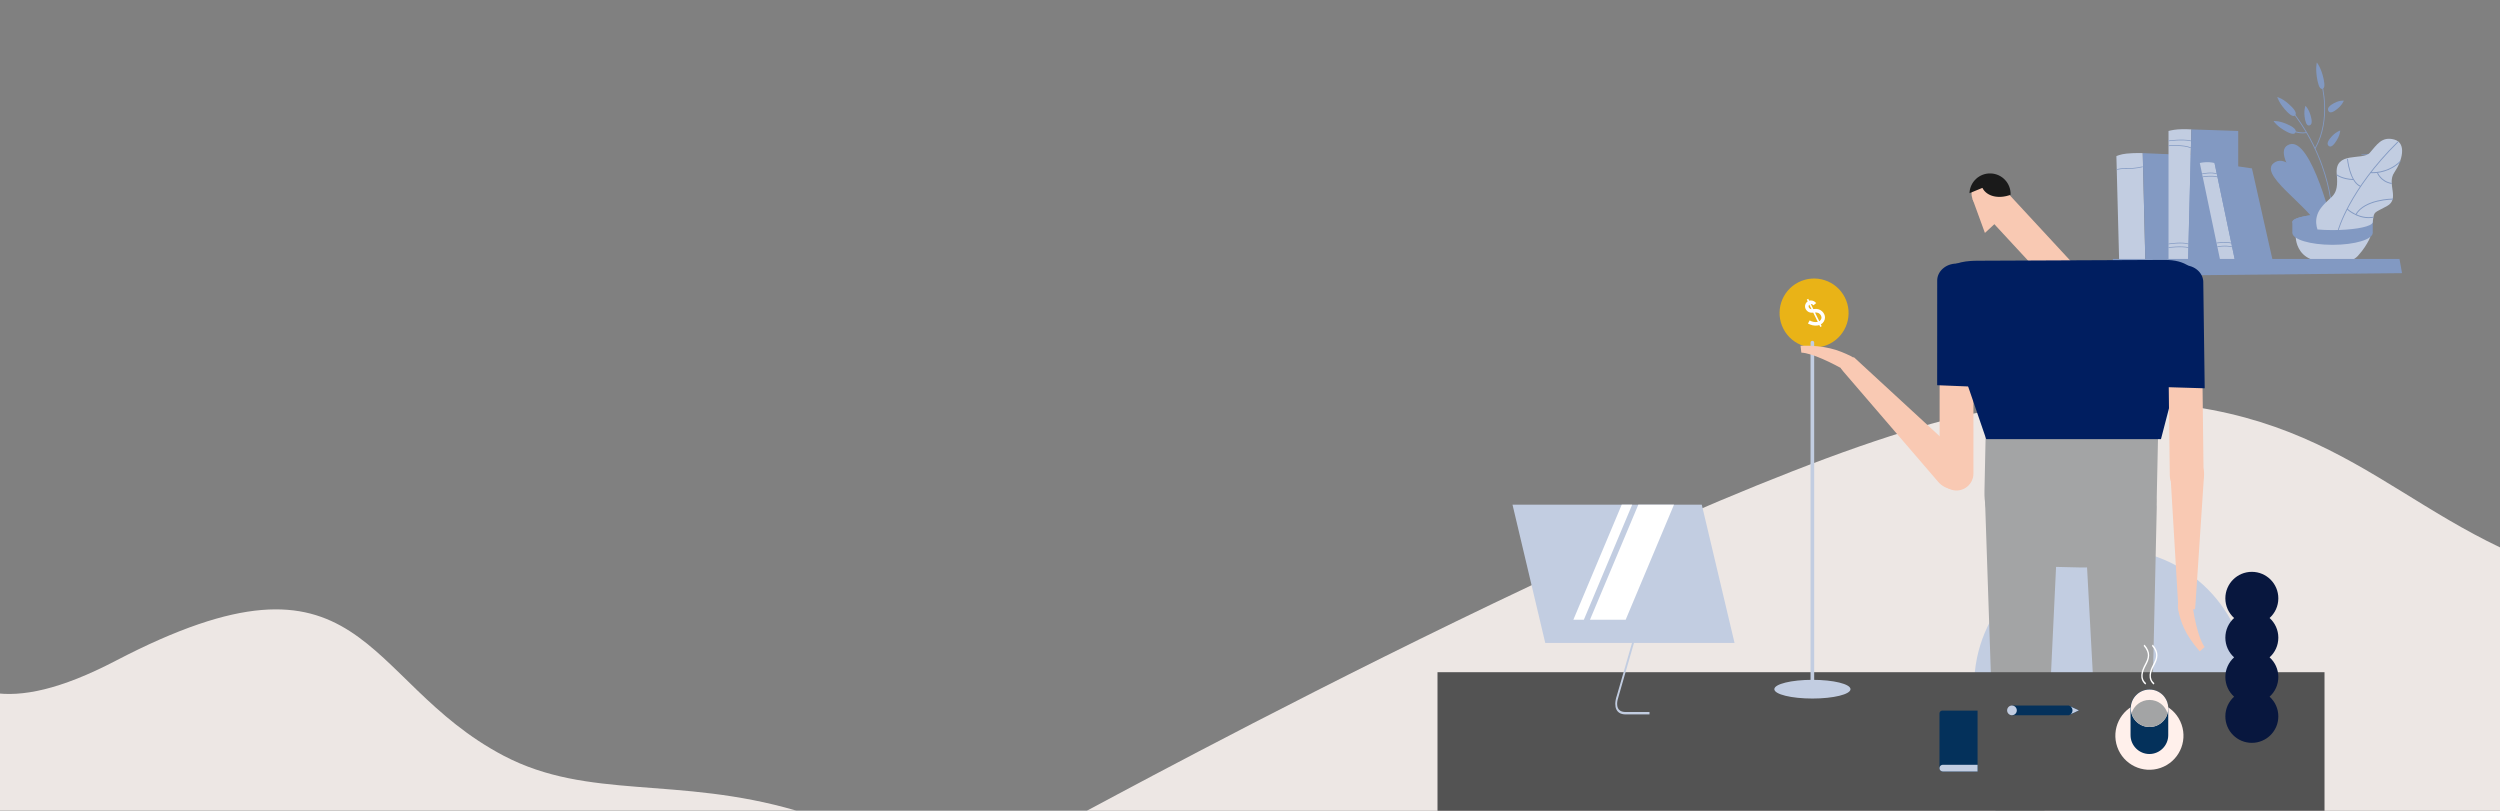<svg width="1440" height="467" viewBox="0 0 1440 467" fill="none" xmlns="http://www.w3.org/2000/svg">
<rect x="0" y="0" width="1440" height="467" fill="#808080" stroke="none"/>
<g clip-path="url(#clip0_1159_1357)">
<path d="M1149.83 235.962C1015.27 254.616 629.484 465.439 626 467H1440V315.29C1357.4 275.899 1316.67 212.832 1149.83 235.962Z" fill="#EDE7E4"/>
<path d="M290.087 435.291C207.533 391.915 210.68 305.477 66.649 380.598C34.55 397.339 12.448 401.61 -4 399.033V466.908H458.627C390.143 446.865 338.99 460.972 290.087 435.291Z" fill="#EDE7E4"/>
<path d="M1361.22 89.375C1360.56 89.375 1360.18 89.334 1360.16 89.334L1360.21 88.922C1360.29 88.922 1368.36 89.678 1374.67 84.005L1374.94 84.321C1369.86 88.881 1363.65 89.375 1361.22 89.375Z" fill="#8299C2"/>
<path d="M1370.56 94.114C1367.71 93.702 1365.91 92.397 1364.9 91.367C1363.8 90.254 1363.39 89.252 1363.38 89.21L1363.76 89.059C1363.76 89.059 1365.4 92.947 1370.63 93.716L1370.58 94.128L1370.56 94.114Z" fill="#8299C2"/>
<path d="M1235.7 150.086H1220.62L1219.04 89.925C1219.04 89.925 1221.35 88.812 1224.94 88.469C1229.8 88.002 1234.21 88.194 1234.21 88.194L1235.7 150.086Z" fill="#C2CDE1"/>
<path d="M1274.36 150.086H1235.71L1234.21 88.194L1274.36 89.925V150.086Z" fill="#8299C2"/>
<path d="M1260.34 150.086H1249.07V75.434C1249.07 75.434 1251.41 74.775 1254.47 74.528C1257.85 74.253 1262.22 74.528 1262.22 74.528L1260.32 150.086H1260.34Z" fill="#C2CDE1"/>
<path d="M1289.21 150.086H1260.34L1262.23 74.528L1289.21 75.434V150.086Z" fill="#8299C2"/>
<path d="M1287.34 150.086H1278.86L1267.09 93.894C1267.09 93.894 1268.52 93.523 1270.69 93.414C1273.2 93.29 1275.56 93.894 1275.56 93.894L1287.34 150.086Z" fill="#C2CDE1"/>
<path d="M1309.07 150.085H1287.34L1275.57 93.894L1297.12 96.998L1309.07 150.085Z" fill="#8299C2"/>
<path d="M1219.31 97.837L1219.2 97.438C1219.2 97.438 1222.45 96.587 1225.97 96.806C1229.42 97.012 1234.12 95.872 1234.17 95.859L1234.27 96.257C1234.27 96.257 1229.46 97.424 1225.96 97.218C1222.51 97.012 1219.35 97.837 1219.32 97.837H1219.31Z" fill="#8299C2"/>
<path d="M1249.11 81.354L1249.06 80.956C1249.14 80.956 1256.97 79.802 1262.12 80.956L1262.02 81.354C1256.94 80.214 1249.2 81.354 1249.11 81.354Z" fill="#8299C2"/>
<path d="M1261.89 85.351C1257.66 83.456 1249.18 84.156 1249.1 84.156L1249.06 83.744C1249.42 83.717 1257.71 83.03 1262.04 84.967L1261.87 85.337L1261.89 85.351Z" fill="#8299C2"/>
<path d="M1249.11 140.732L1249.04 140.334C1249.36 140.279 1256.82 139.111 1260.64 140.334L1260.51 140.718C1256.78 139.523 1249.18 140.718 1249.11 140.718V140.732Z" fill="#8299C2"/>
<path d="M1249.11 142.792L1249.06 142.394C1249.13 142.394 1256.31 141.446 1260.58 142.394L1260.5 142.792C1256.31 141.858 1249.2 142.792 1249.13 142.792H1249.11Z" fill="#8299C2"/>
<path d="M1268.44 100.35L1268.36 99.952C1268.58 99.91 1273.84 98.798 1276.94 99.952L1276.8 100.336C1273.81 99.21 1268.49 100.336 1268.44 100.336V100.35Z" fill="#8299C2"/>
<path d="M1268.8 102.067L1268.73 101.669C1268.93 101.627 1273.77 100.79 1277.27 101.669L1277.17 102.067C1273.77 101.202 1268.85 102.067 1268.81 102.067H1268.8Z" fill="#8299C2"/>
<path d="M1276.78 140.196L1276.71 139.798C1276.91 139.757 1281.9 138.946 1285.26 139.798L1285.17 140.196C1281.89 139.358 1276.83 140.196 1276.78 140.196Z" fill="#8299C2"/>
<path d="M1285.63 142.353C1281.39 141.433 1277.3 142.353 1277.25 142.353L1277.17 141.954C1277.17 141.954 1281.39 141.02 1285.72 141.954L1285.63 142.353Z" fill="#8299C2"/>
<path d="M1365.33 136.447C1365.33 136.447 1365.06 137.161 1364.45 138.356C1364.44 138.383 1364.42 138.424 1364.4 138.452C1363.34 140.512 1361.35 143.919 1358.13 147.407C1357.04 148.602 1355.55 149.536 1353.82 150.223H1353.78C1353.41 150.388 1353.02 150.525 1352.63 150.649C1347.02 152.435 1339.32 152.05 1333.27 150.113L1332.23 149.756C1331.71 149.564 1331.21 149.372 1330.72 149.152C1329.15 148.465 1327.88 147.613 1326.85 146.652C1326.71 146.528 1326.58 146.405 1326.46 146.281C1322.27 142.092 1322.34 136.433 1322.34 136.433H1365.32L1365.33 136.447Z" fill="#C2CDE1"/>
<path d="M1366.7 127.889V134.084C1366.7 137.916 1356.33 141.02 1343.54 141.02C1330.76 141.02 1320.39 137.916 1320.39 134.084V127.889C1320.39 125.939 1326.36 124.277 1334.82 123.59C1337.51 123.37 1340.45 123.247 1343.54 123.247C1356.33 123.247 1366.7 125.321 1366.7 127.889Z" fill="#8299C2"/>
<path d="M1366.7 127.889C1366.7 128.26 1366.48 128.631 1366.07 128.974C1363.64 131.007 1354.48 132.532 1343.54 132.532C1340.48 132.532 1337.56 132.408 1334.88 132.188C1326.38 131.502 1320.39 129.84 1320.39 127.876C1320.39 125.911 1326.36 124.263 1334.82 123.576C1337.51 123.357 1340.45 123.233 1343.54 123.233C1356.33 123.233 1366.7 125.307 1366.7 127.876V127.889Z" fill="#8299C2"/>
<path d="M1344.95 63.732C1342.72 65.201 1341.65 64.844 1341.14 63.855C1340.63 62.88 1340.88 61.657 1343.09 60.188C1347.14 57.523 1350.01 58.004 1350.01 58.004C1350.01 58.004 1349.04 61.026 1344.93 63.732H1344.95Z" fill="#8299C2"/>
<path d="M1344.83 82.467C1343.16 84.664 1342.03 84.706 1341.26 83.978C1340.49 83.236 1340.37 81.986 1342.06 79.802C1345.12 75.805 1347.98 75.214 1347.98 75.214C1347.98 75.214 1347.92 78.428 1344.82 82.467H1344.83Z" fill="#8299C2"/>
<path d="M1343.8 131.213L1343.32 131.172C1343.32 131.09 1343.94 122.629 1341.41 110.226C1339.08 98.784 1333.5 81.56 1320.23 64.473L1320.61 64.116C1333.94 81.299 1339.55 98.619 1341.89 110.13C1344.44 122.601 1343.82 131.131 1343.82 131.213H1343.8Z" fill="#8299C2"/>
<path d="M1333.67 85.694L1333.26 85.406C1342.8 68.676 1337.05 48.362 1336.99 48.156L1337.46 47.991C1337.52 48.197 1343.35 68.745 1333.67 85.708V85.694Z" fill="#8299C2"/>
<path d="M1326.32 76.822C1321.36 76.822 1317.63 74.033 1317.59 74.006L1317.86 73.552C1317.86 73.552 1322.71 77.151 1328.56 76.066L1328.64 76.602C1327.85 76.753 1327.08 76.808 1326.34 76.808L1326.32 76.822Z" fill="#8299C2"/>
<path d="M1342.99 118.893C1332.98 117.615 1324.86 112.135 1318.87 102.603C1318.67 102.273 1318.47 101.957 1318.41 101.902C1318.41 101.902 1318.42 101.916 1318.46 101.93L1318.61 101.408C1318.75 101.463 1318.83 101.586 1319.27 102.287C1325.18 111.682 1333.17 117.08 1343.05 118.343L1342.99 118.893Z" fill="#8299C2"/>
<path d="M1328.83 113L1328.37 112.863C1330.1 105.693 1325.84 95.158 1325.8 95.048L1326.24 94.815C1326.24 94.815 1327.35 97.534 1328.21 101.106C1329.01 104.402 1329.77 109.154 1328.85 113H1328.83Z" fill="#8299C2"/>
<path d="M1319.9 61.424C1322.49 64.034 1322.71 65.49 1322.02 66.341C1321.35 67.179 1320.03 67.083 1317.44 64.473C1312.75 59.721 1311.7 55.889 1311.7 55.889C1311.7 55.889 1315.12 56.589 1319.9 61.424Z" fill="#8299C2"/>
<path d="M1318.89 72.234C1322.05 73.854 1322.65 75.173 1322.22 76.203C1321.81 77.233 1320.52 77.59 1317.36 75.97C1311.61 73.03 1309.57 69.734 1309.57 69.734C1309.57 69.734 1313.04 69.253 1318.87 72.234H1318.89Z" fill="#8299C2"/>
<path d="M1327.24 93.263C1328.42 95.831 1328.04 97.012 1327.14 97.534C1326.25 98.056 1325.17 97.713 1323.98 95.144C1321.84 90.461 1322.42 87.26 1322.42 87.26C1322.42 87.26 1325.06 88.51 1327.23 93.263H1327.24Z" fill="#8299C2"/>
<path d="M1331.3 68.099C1331.9 70.915 1331.26 71.959 1330.29 72.22C1329.3 72.481 1328.34 71.849 1327.75 69.033C1326.68 63.91 1327.94 60.957 1327.94 60.957C1327.94 60.957 1330.22 62.894 1331.3 68.099Z" fill="#8299C2"/>
<path d="M1335.27 110.102C1335.14 112.986 1334.27 113.797 1333.27 113.728C1332.27 113.659 1331.48 112.753 1331.62 109.868C1331.88 104.608 1333.83 102.177 1333.83 102.177C1333.83 102.177 1335.54 104.759 1335.27 110.088V110.102Z" fill="#8299C2"/>
<path d="M1321.07 102.122C1322.72 104.347 1322.57 105.597 1321.8 106.325C1321.03 107.053 1319.91 106.97 1318.26 104.745C1315.26 100.693 1315.22 97.424 1315.22 97.424C1315.22 97.424 1318.04 98.015 1321.07 102.136V102.122Z" fill="#8299C2"/>
<path d="M1338.47 45.766C1339.28 49.557 1338.74 50.903 1337.75 51.164C1336.76 51.425 1335.73 50.518 1334.92 46.727C1333.45 39.818 1334.5 36 1334.5 36C1334.5 36 1336.98 38.761 1338.47 45.766Z" fill="#8299C2"/>
<path d="M1344.16 131.941C1344.16 131.941 1331.47 78.758 1318.74 83.167C1306.01 87.576 1334.29 116.695 1337.54 132.312L1344.16 131.955V131.941Z" fill="#8299C2"/>
<path d="M1342.29 129.551C1342.29 129.551 1322.86 86.876 1310.74 93.249C1298.61 99.622 1330.51 118.604 1335.74 131.227L1342.29 129.551Z" fill="#8299C2"/>
<path d="M1338.54 130.568C1331.89 113.756 1314.38 99.1 1314.2 98.949L1314.52 98.468C1314.7 98.619 1332.33 113.371 1339.04 130.32L1338.54 130.568Z" fill="#8299C2"/>
<path d="M1379.12 99.375C1374.57 105.94 1382.52 114.511 1374.9 118.7C1367.26 122.89 1367.5 121.516 1366.75 127.464C1366.75 127.464 1366.88 128.37 1366.07 128.974C1363.64 131.021 1354.47 132.532 1343.54 132.532C1340.48 132.532 1337.55 132.408 1334.87 132.188C1334.21 130.266 1333.58 127.106 1334.82 123.576C1335.27 122.285 1335.97 120.939 1337.03 119.593C1342.72 112.3 1347.26 113.756 1345.97 100.268C1344.67 86.766 1360.92 92.603 1364.98 88.043C1369.05 83.483 1371.81 78.374 1379.12 80.379C1386.42 82.384 1383.66 92.782 1379.12 99.347V99.375Z" fill="#C2CDE1"/>
<path d="M1346.95 133.012L1346.48 132.861C1346.54 132.628 1352.77 109.36 1381.02 81.546L1381.34 81.958C1353.21 109.662 1347 132.779 1346.95 133.012Z" fill="#8299C2"/>
<path d="M1355.56 103.701C1348.9 103.427 1345.96 101.009 1345.84 100.913L1346.13 100.474C1346.13 100.474 1349.08 102.891 1355.58 103.152V103.701H1355.56Z" fill="#8299C2"/>
<path d="M1359.58 107.602C1356.95 106.49 1354.78 103.358 1353.32 98.523C1352.22 94.911 1351.91 91.573 1351.91 91.532L1352.39 91.477C1352.39 91.6 1353.69 104.525 1359.76 107.08L1359.6 107.588L1359.58 107.602Z" fill="#8299C2"/>
<path d="M1366.63 99.759C1365.86 99.759 1365.41 99.718 1365.39 99.704L1365.45 99.155C1365.55 99.155 1375.02 100.13 1382.44 92.727L1382.77 93.139C1376.79 99.1 1369.52 99.746 1366.64 99.746L1366.63 99.759Z" fill="#8299C2"/>
<path d="M1377.59 105.954C1374.24 105.405 1372.13 103.702 1370.94 102.369C1369.65 100.913 1369.17 99.595 1369.14 99.54L1369.6 99.334C1369.6 99.334 1371.52 104.416 1377.66 105.405L1377.59 105.94V105.954Z" fill="#8299C2"/>
<path d="M1364.37 125.637C1357.1 125.637 1351.84 120.637 1351.79 120.568L1352.1 120.156C1352.1 120.156 1358.68 126.406 1367.15 124.826L1367.24 125.362C1366.25 125.541 1365.3 125.623 1364.37 125.623V125.637Z" fill="#8299C2"/>
<path d="M1357.15 123.796L1356.74 123.508C1358.18 120.912 1361.56 117.409 1369.43 115.528C1374.1 114.415 1378.22 114.401 1378.27 114.401V114.951C1378.1 114.951 1362.02 115.061 1357.15 123.796Z" fill="#8299C2"/>
<path d="M1383.58 157.338L1217 159V149.138H1382.1L1383.58 157.338Z" fill="#8299C2"/>
<path fill-rule="evenodd" clip-rule="evenodd" d="M1136.73 161.89L1136.69 272.79C1136.69 278.15 1132.3 282.53 1126.95 282.53C1121.59 282.53 1117.21 278.14 1117.21 272.79L1117.25 161.89C1117.25 156.53 1121.64 152.15 1126.99 152.16C1132.35 152.16 1136.73 156.55 1136.72 161.9L1136.73 161.89Z" fill="#F9C9B3"/>
<path fill-rule="evenodd" clip-rule="evenodd" d="M1138.16 161.61L1138.13 222.78L1115.8 221.88L1115.83 161.6C1115.83 156.22 1120.86 151.82 1127 151.82C1133.14 151.82 1138.17 156.23 1138.16 161.61Z" fill="#001E60"/>
<path d="M1215.85 473.63C1259.32 473.63 1294.57 438.386 1294.57 394.91C1294.57 351.434 1259.32 316.19 1215.85 316.19C1172.37 316.19 1137.13 351.434 1137.13 394.91C1137.13 438.386 1172.37 473.63 1215.85 473.63Z" fill="#C2CDE1"/>
<path fill-rule="evenodd" clip-rule="evenodd" d="M1185.96 291.49L1177.41 471.4C1176.83 483.65 1169.85 490.86 1163.09 490.36C1156.46 489.87 1149.9 485.01 1149.5 470.02L1143.45 290.36C1143.07 276.08 1153.29 269.57 1163.82 268.64C1175.07 267.64 1186.68 273.28 1185.97 291.49H1185.96Z" fill="#A3A4A5"/>
<path fill-rule="evenodd" clip-rule="evenodd" d="M1242.3 292.08L1238.05 480.64C1237.76 493.47 1231.04 501.21 1224.34 500.87C1217.78 500.53 1211.18 495.63 1210.44 479.95L1200.26 292.04C1199.55 277.1 1209.5 270.02 1219.88 268.75C1230.98 267.4 1242.58 273 1242.3 292.08Z" fill="#A3A4A5"/>
<path fill-rule="evenodd" clip-rule="evenodd" d="M1143.95 240.65L1243.21 243.01L1242.31 285.45C1241.81 308.79 1222.31 327.44 1198.97 326.88L1184.59 326.54C1161.25 325.98 1142.56 306.43 1143.05 283.09L1143.95 240.65Z" fill="#A3A4A5"/>
<path fill-rule="evenodd" clip-rule="evenodd" d="M1086.26 391.28H1153.21V416C1153.21 434.07 1136.34 444.33 1119.54 444.26C1102.87 444.19 1086.26 433.93 1086.26 416V391.28Z" fill="#001E60"/>
<path fill-rule="evenodd" clip-rule="evenodd" d="M1126.63 443.29L1002.71 413.32C994.281 411.28 990.221 405.28 991.501 400.46C992.751 395.73 997.031 391.63 1007.51 393.32L1133.27 412.69C1143.25 414.3 1146.37 422.55 1145.57 430.29C1144.72 438.56 1139.2 446.21 1126.64 443.28L1126.63 443.29Z" fill="#001E60"/>
<path d="M1338.92 387.19H828V477.97H1338.92V387.19Z" fill="#535353"/>
<path d="M941.319 369.82L932.339 401.01V401.05C931.759 402.71 931.469 404.18 931.459 405.43C931.459 406.36 931.599 407.17 931.899 407.83C932.199 408.49 932.659 409.01 933.279 409.39C934.019 409.84 934.979 410.09 936.149 410.11H950.109V411.5H936.139C934.809 411.47 933.709 411.18 932.839 410.65C932.029 410.15 931.409 409.45 930.999 408.56C930.589 407.68 930.389 406.62 930.399 405.41C930.409 403.97 930.729 402.32 931.359 400.48L940.329 369.32L941.299 369.82H941.319Z" fill="#C2CDE1"/>
<path fill-rule="evenodd" clip-rule="evenodd" d="M871.199 290.67H980.219L999.099 370.34H890.069L871.199 290.67Z" fill="#C2CDE1"/>
<path fill-rule="evenodd" clip-rule="evenodd" d="M943.678 290.67H964.228L936.388 356.96H915.828L943.678 290.67Z" fill="white"/>
<path fill-rule="evenodd" clip-rule="evenodd" d="M934.112 290.67H940.152L912.302 356.96H906.262L934.112 290.67Z" fill="white"/>
<path fill-rule="evenodd" clip-rule="evenodd" d="M1286.84 401.29C1283.74 404.08 1281.8 408.12 1281.8 412.62C1281.8 421.05 1288.63 427.88 1297.06 427.88C1305.49 427.88 1312.32 421.05 1312.32 412.62C1312.32 408.12 1310.37 404.08 1307.28 401.29C1310.38 398.5 1312.32 394.46 1312.32 389.96C1312.32 385.46 1310.37 381.42 1307.28 378.63C1310.38 375.84 1312.32 371.8 1312.32 367.3C1312.32 362.8 1310.37 358.76 1307.28 355.97C1310.38 353.18 1312.32 349.14 1312.32 344.64C1312.32 336.21 1305.49 329.38 1297.06 329.38C1288.63 329.38 1281.8 336.21 1281.8 344.64C1281.8 349.14 1283.75 353.18 1286.84 355.97C1283.74 358.76 1281.8 362.8 1281.8 367.3C1281.8 371.8 1283.75 375.84 1286.84 378.63C1283.74 381.42 1281.8 385.46 1281.8 389.96C1281.8 394.46 1283.75 398.5 1286.84 401.29Z" fill="#08173E"/>
<path fill-rule="evenodd" clip-rule="evenodd" d="M1138.43 104.85C1142.03 101.52 1147.71 101.74 1151.04 105.34L1198.01 156.1C1201.34 159.7 1201.12 165.38 1197.52 168.71C1193.92 172.04 1188.24 171.82 1184.91 168.22L1137.94 117.46C1134.61 113.86 1134.83 108.18 1138.43 104.85Z" fill="#F9C9B3"/>
<path fill-rule="evenodd" clip-rule="evenodd" d="M1141.86 108.22L1134.42 111.28C1134.67 104.74 1140.18 99.64 1146.72 99.9C1153.26 100.15 1158.36 105.66 1158.1 112.2C1151.2 114.77 1144.31 113.15 1141.86 108.22Z" fill="#1A1A1A"/>
<path fill-rule="evenodd" clip-rule="evenodd" d="M1150.17 127.82L1136.05 114.27L1143.31 134.17L1150.17 127.82Z" fill="#F9C9B3"/>
<path fill-rule="evenodd" clip-rule="evenodd" d="M1144.06 252.94L1118.28 177.9C1116.24 171.96 1116.5 161.4 1120.97 155.86C1125.16 150.68 1133.77 150.2 1139.35 150.18L1246.83 149.71C1258.97 149.66 1264.95 154.89 1266.73 162.38C1268.52 169.91 1266.05 179.78 1261.31 189.09L1244.72 252.94H1144.06Z" fill="#001E60"/>
<path fill-rule="evenodd" clip-rule="evenodd" d="M1267.95 162.78L1269.27 273.67C1269.33 279.03 1265 283.46 1259.65 283.52C1254.29 283.58 1249.86 279.25 1249.8 273.9L1248.48 163.01C1248.42 157.65 1252.75 153.22 1258.1 153.16C1263.46 153.1 1267.89 157.43 1267.95 162.78Z" fill="#F9C9B3"/>
<path fill-rule="evenodd" clip-rule="evenodd" d="M1269.09 162.48L1269.91 223.66L1248.04 223L1247.24 162.71C1247.17 157.33 1252.03 152.87 1258.04 152.81C1264.05 152.75 1269.03 157.1 1269.1 162.48H1269.09Z" fill="#001E60"/>
<path fill-rule="evenodd" clip-rule="evenodd" d="M1256.75 343.99C1254.37 345.34 1254.2 349.27 1254.68 351.49C1256.15 358.3 1258.36 365.25 1267.07 375.19L1269.88 372.68C1266.42 368.07 1263.98 356.48 1262.93 348.82C1262.72 343.72 1259.65 342.34 1256.75 343.98V343.99Z" fill="#F9C9B3"/>
<path fill-rule="evenodd" clip-rule="evenodd" d="M1260.46 262.9C1265.8 263.27 1269.89 268.09 1269.53 273.61L1264.54 348.81C1264.47 349.59 1264.39 350.31 1264.29 350.98L1254.74 350.32C1254.72 350.05 1254.7 349.77 1254.69 349.5L1250.11 272.28C1249.78 266.75 1255.12 262.53 1260.46 262.9Z" fill="#F9C9B3"/>
<path fill-rule="evenodd" clip-rule="evenodd" d="M1035.85 162.61C1045.62 157.61 1057.6 161.48 1062.6 171.25C1067.6 181.02 1063.73 193 1053.96 198C1044.19 203 1032.21 199.13 1027.21 189.36C1022.21 179.59 1026.08 167.61 1035.85 162.61Z" fill="#E9B317"/>
<path d="M1048.51 178.6C1048.96 178.85 1049.38 179.17 1049.77 179.56C1050.16 179.95 1050.5 180.44 1050.78 181.03C1051.06 181.62 1051.2 182.24 1051.19 182.88C1051.19 183.65 1050.98 184.39 1050.56 185.11C1050.14 185.83 1049.57 186.4 1048.87 186.82C1048.86 186.82 1048.83 186.84 1048.8 186.86L1049.31 187.91L1048.46 188.32L1047.93 187.24C1047.59 187.35 1047.22 187.44 1046.82 187.49C1045.02 187.72 1043.21 187.34 1041.38 186.36L1042.34 184.56C1043.79 185.34 1045.2 185.64 1046.56 185.47C1046.73 185.44 1046.89 185.42 1047.04 185.38L1044.42 180.09C1043.75 180.14 1043.15 180.12 1042.62 180.02C1042.08 179.92 1041.57 179.65 1041.06 179.23C1040.18 178.48 1039.72 177.59 1039.69 176.56C1039.67 175.97 1039.8 175.4 1040.08 174.87C1040.36 174.34 1040.74 173.91 1041.23 173.6L1040.72 172.55L1041.56 172.12L1042.09 173.2C1042.55 173.07 1043.03 173.04 1043.52 173.1C1044.01 173.16 1044.49 173.32 1044.94 173.58C1045.4 173.84 1045.79 174.17 1046.12 174.59L1044.53 175.86C1044.12 175.35 1043.62 175.09 1043.03 175.09L1044.47 178.04C1044.47 178.04 1044.54 178.03 1044.64 178.02C1045.01 177.98 1045.31 177.96 1045.53 177.95C1045.75 177.95 1046.04 177.95 1046.41 177.96C1046.77 177.98 1047.13 178.04 1047.47 178.14C1047.82 178.24 1048.16 178.39 1048.5 178.58L1048.51 178.6ZM1043.44 178.1L1042.15 175.48C1041.86 175.76 1041.72 176.11 1041.73 176.51C1041.74 176.94 1041.96 177.34 1042.39 177.71C1042.67 177.94 1043.03 178.07 1043.45 178.1H1043.44ZM1049.18 182.87C1049.13 182.31 1048.96 181.81 1048.65 181.39C1048.34 180.97 1047.97 180.63 1047.52 180.37C1046.97 180.06 1046.28 179.94 1045.44 180.01L1047.92 185.03C1048.27 184.79 1048.56 184.48 1048.81 184.1C1049.06 183.72 1049.18 183.31 1049.19 182.87H1049.18Z" fill="white"/>
<path fill-rule="evenodd" clip-rule="evenodd" d="M1043.92 196.3C1044.5 196.3 1044.97 196.77 1044.97 197.35V392.66C1044.97 393.24 1044.5 393.71 1043.92 393.71C1043.34 393.71 1042.87 393.24 1042.87 392.66V197.35C1042.87 196.77 1043.34 196.3 1043.92 196.3Z" fill="#C2CDE1"/>
<path fill-rule="evenodd" clip-rule="evenodd" d="M1043.95 402.36C1056.03 402.36 1065.89 399.94 1065.89 396.97C1065.89 394 1056.04 391.58 1043.95 391.58C1031.86 391.58 1022.01 394 1022.01 396.97C1022.01 399.94 1031.86 402.36 1043.95 402.36Z" fill="#C2CDE1"/>
<path fill-rule="evenodd" clip-rule="evenodd" d="M1071.31 211.79C1071.62 208.94 1068.24 206.16 1065.96 205.05C1058.99 201.66 1051.43 198.77 1037.12 199.14L1037.57 203.11C1043.84 203.4 1055.66 209.23 1063.11 213.54C1067.76 216.81 1070.93 215.24 1071.31 211.78V211.79Z" fill="#F9C9B3"/>
<path fill-rule="evenodd" clip-rule="evenodd" d="M1131.43 279.61C1127.21 283.16 1120.45 282.26 1116.43 277.58L1061.75 213.98C1061.2 213.31 1060.7 212.68 1060.25 212.07L1067.8 205.72C1068.03 205.92 1068.25 206.13 1068.48 206.34L1131.78 264.67C1136.31 268.85 1135.65 276.05 1131.43 279.6V279.61Z" fill="#F9C9B3"/>
<path fill-rule="evenodd" clip-rule="evenodd" d="M1118.75 409.29H1139.08V444.4H1118.75C1117.86 444.4 1117.14 443.26 1117.14 442.38V410.91C1117.14 410.02 1117.87 409.3 1118.75 409.3V409.29Z" fill="#04315B"/>
<path fill-rule="evenodd" clip-rule="evenodd" d="M1119.16 440.52H1139.08V444.39H1119.16C1116.46 444.39 1116.46 440.52 1119.16 440.52Z" fill="#C2CDE1"/>
<path fill-rule="evenodd" clip-rule="evenodd" d="M1191.7 406.39L1197.45 409.18L1191.7 411.98H1158.88V409.18V406.39H1191.7Z" fill="#04315B"/>
<path fill-rule="evenodd" clip-rule="evenodd" d="M1161.68 409.18C1161.68 410.72 1160.43 411.97 1158.89 411.97C1157.35 411.97 1156.1 410.72 1156.1 409.18C1156.1 407.64 1157.35 406.38 1158.89 406.38C1160.43 406.38 1161.68 407.63 1161.68 409.18Z" fill="#C2CDE1"/>
<path fill-rule="evenodd" clip-rule="evenodd" d="M1191.7 411.88L1197.45 409.18L1191.7 406.48C1192.92 406.81 1193.77 407.91 1193.77 409.18C1193.77 410.45 1192.92 411.55 1191.7 411.88Z" fill="#C2CDE1"/>
<path d="M1244.53 442.293C1254.76 438.721 1260.16 427.532 1256.58 417.302C1253.01 407.072 1241.82 401.675 1231.59 405.247C1221.36 408.82 1215.97 420.009 1219.54 430.239C1223.11 440.469 1234.3 445.866 1244.53 442.293Z" fill="#FFF0EB"/>
<path fill-rule="evenodd" clip-rule="evenodd" d="M1238.05 397.12C1232.08 397.12 1227.19 402.01 1227.19 407.98V423.45C1227.19 429.42 1232.08 434.31 1238.05 434.31C1244.02 434.31 1248.91 429.42 1248.91 423.45V407.98C1248.91 402.01 1244.02 397.12 1238.05 397.12Z" fill="#04315B"/>
<path fill-rule="evenodd" clip-rule="evenodd" d="M1238.12 397.17C1232.16 397.17 1227.32 402 1227.32 407.97C1227.32 413.94 1232.15 418.77 1238.12 418.77C1244.09 418.77 1248.92 413.94 1248.92 407.97C1248.92 402 1244.09 397.17 1238.12 397.17Z" fill="#FFF0EB"/>
<path fill-rule="evenodd" clip-rule="evenodd" d="M1227.75 410.96C1229.05 415.47 1233.2 418.76 1238.13 418.76C1243.06 418.76 1247.21 415.46 1248.51 410.96C1247.21 406.45 1243.06 403.16 1238.13 403.16C1233.2 403.16 1229.05 406.46 1227.75 410.96Z" fill="#A3A4A5"/>
<path d="M1240.03 371.3C1241.01 372.43 1241.67 373.49 1242.09 374.5C1242.52 375.53 1242.7 376.52 1242.7 377.46C1242.7 378.56 1242.46 379.59 1242.09 380.58C1241.73 381.54 1241.26 382.45 1240.78 383.36C1239.87 385.09 1239.06 386.98 1238.92 388.77C1238.79 390.48 1239.29 392.14 1240.94 393.5L1240.52 394.31C1238.57 392.71 1237.99 390.73 1238.15 388.67C1238.3 386.68 1239.16 384.65 1240.13 382.81C1240.59 381.94 1241.05 381.06 1241.39 380.16C1241.72 379.29 1241.93 378.39 1241.93 377.45C1241.93 376.66 1241.78 375.83 1241.4 374.95C1241.02 374.04 1240.41 373.06 1239.5 372.01L1240.02 371.3H1240.03Z" fill="white"/>
<path d="M1235.26 371.3C1236.24 372.43 1236.9 373.49 1237.32 374.5C1237.75 375.53 1237.93 376.52 1237.93 377.46C1237.93 378.56 1237.69 379.59 1237.32 380.58C1236.96 381.54 1236.49 382.45 1236.01 383.36C1235.1 385.09 1234.29 386.98 1234.15 388.77C1234.02 390.48 1234.52 392.14 1236.17 393.5L1235.75 394.31C1233.8 392.71 1233.22 390.73 1233.38 388.67C1233.53 386.68 1234.39 384.65 1235.36 382.81C1235.82 381.94 1236.28 381.06 1236.62 380.16C1236.95 379.29 1237.16 378.39 1237.16 377.45C1237.16 376.66 1237.01 375.83 1236.63 374.95C1236.25 374.03 1235.64 373.06 1234.73 372.01L1235.25 371.3H1235.26Z" fill="white"/>
</g>
<defs>
<clipPath id="clip0_1159_1357">
<rect width="1444" height="467" fill="white" transform="translate(-4)"/>
</clipPath>
</defs>
</svg>
